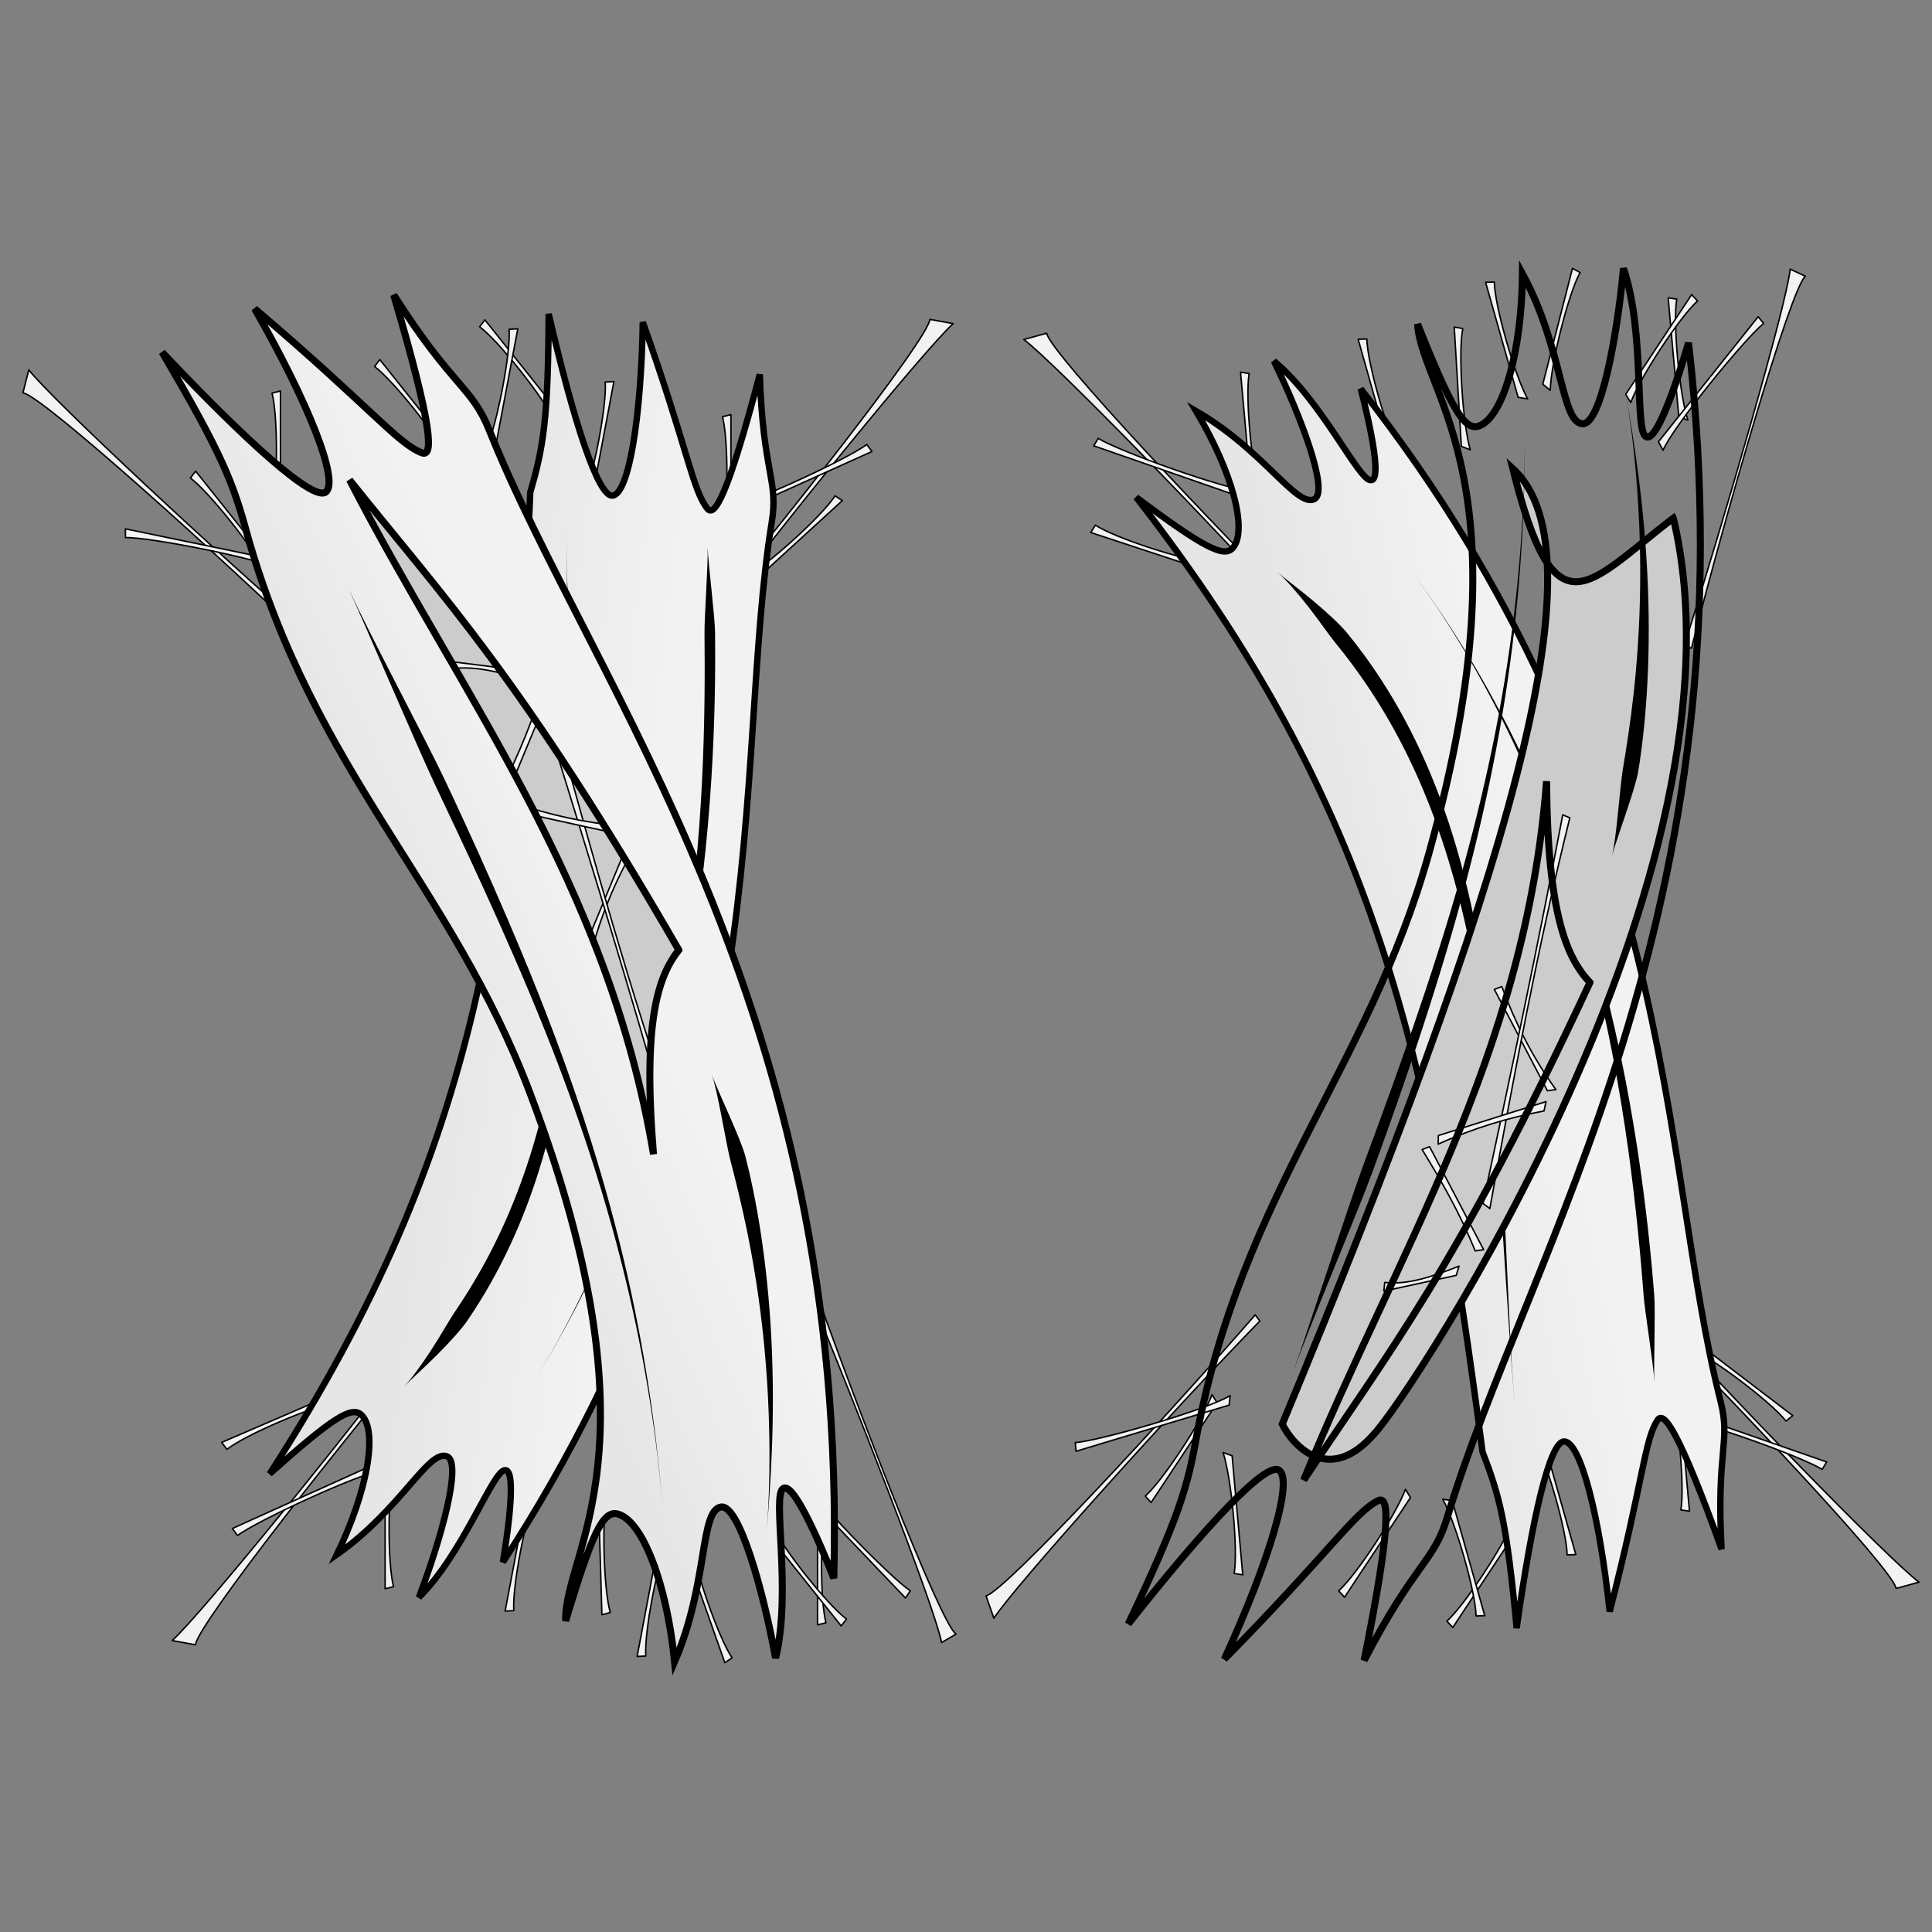 <svg cursor="default" version="1.1" viewBox="0 0 256 256" xmlns="http://www.w3.org/2000/svg" xmlns:xlink="http://www.w3.org/1999/xlink">
 <rect x="0" y="0" width="256" height="256" fill="#808080" stroke="none"/>
 <defs>
  <linearGradient id="linearGradient864">
   <stop stop-color="#e6e6e6" offset="0"/>
   <stop stop-color="#f2f2f2" offset="1"/>
  </linearGradient>
  <linearGradient id="linearGradient866" x1="126.02" x2="126.41" y1="179.57" y2="142.42" gradientTransform="matrix(.476 1.029 -.899 .441 212.59 -68.206)" gradientUnits="userSpaceOnUse" xlink:href="#linearGradient864"/>
  <linearGradient id="linearGradient866-0" x1="126.02" x2="126.41" y1="179.57" y2="142.42" gradientTransform="matrix(-.088 .817 -.747 -.054 208.95 38.216)" gradientUnits="userSpaceOnUse" xlink:href="#linearGradient864"/>
  <linearGradient id="linearGradient866-0-8" x1="126.02" x2="126.41" y1="179.57" y2="142.42" gradientTransform="matrix(-.159 -.806 -.74 .12 503.12 217.74)" gradientUnits="userSpaceOnUse" xlink:href="#linearGradient864"/>
 </defs>
 <g transform="matrix(.9 0 0 .9 1.129 12.139)">
  <g transform="matrix(.81 0 0 .81 -25.687 28.078)" fill="#f2f2f2" stroke="#000" stroke-linecap="round" stroke-linejoin="round" stroke-width=".266">
   <path d="m139.57 242.19-0.641-21.712 1.561-0.78c-0.964 4.828-0.631 17.879 0.601 22.067z"/>
   <path d="m100.16 237.46 2e-3 -21.722 1.583-0.733c-1.107 4.797-1.161 17.853-0.053 22.075z"/>
   <path d="m121.98 241.52 4.027-21.345 1.692-0.427c-1.976 4.509-4.448 17.328-4.142 21.683z"/>
   <path d="m161.91 250.89-7.234-20.482 1.248-1.219c0.555 4.892 4.853 17.219 7.304 20.832z"/>
   <path d="m178.76 244.02 2e-3 -21.722 1.583-0.733c-1.107 4.797-1.161 17.853-0.053 22.075z"/>
   <path d="m145.97 249.77 4.027-21.345 1.692-0.427c-1.976 4.509-4.448 17.328-4.142 21.683z"/>
   <path d="m70.46 210.86 19.946-8.601 1.3 1.163c-4.843 0.884-16.852 6.005-20.291 8.695z"/>
   <path d="m108.53 191.38c-15.34 18.254-42.489 52.612-42.836 56.265l-4.232-0.77c5.208-4.71 31.514-37.032 45.831-56.147z"/>
   <path d="m72.397 226.51 26.485-11.954 1.281 1.184c-4.857 0.804-23.349 9.409-26.831 12.042z"/>
   <path d="m183.06 244.22-13.545-16.982 0.78-1.561c2.127 4.44 10.226 14.68 13.725 17.29z"/>
   <path d="m177.31 180.2c7.904 22.495 23.659 63.353 26.627 65.511l-2.625 1.525c-1.403-6.88-16.027-44.249-25.193-66.303z"/>
   <path d="m194.74 239.14-20.061-21.022 0.692-1.601c2.369 4.316 16.62 18.907 20.258 21.32z"/>
   <path d="m118.3 6.823 13.545 16.982-0.78 1.561c-2.127-4.44-10.226-14.68-13.725-17.29z"/>
   <path d="m163.02 24.053-2e-3 21.722-1.583 0.733c1.107-4.797 1.161-17.853 0.053-22.075z"/>
   <path d="m141.75 18.034-4.027 21.345-1.692 0.427c1.976-4.509 4.448-17.328 4.142-21.683z"/>
   <path d="m99.2 14.051 13.545 16.982-0.78 1.561c-2.127-4.44-10.226-14.68-13.725-17.29z"/>
   <path d="m81.138 19.755-0.002 21.722-1.583 0.733c1.107-4.797 1.161-17.853 0.053-22.075z"/>
   <path d="m124.28 8.448-4.027 21.345-1.692 0.427c1.976-4.509 4.448-17.328 4.142-21.683z"/>
   <path d="m183.26 39.679-16.033 14.656-1.609-0.673c4.287-2.42 13.959-11.19 16.328-14.857z"/>
   <path d="m156.35 63.001c15.34-18.254 42.489-52.612 42.836-56.265l4.232 0.77c-5.208 4.71-31.514 37.032-45.831 56.147z"/>
   <path d="m188.65 30.749-26.485 11.954-1.281-1.184c4.857-0.804 23.349-9.409 26.831-12.042z"/>
   <path d="m65.723 34.317 13.545 16.982-0.78 1.561c-2.127-4.44-10.226-14.68-13.725-17.29z"/>
   <path d="m87.595 66.606c-17.181-16.532-49.636-45.93-53.257-46.522l1.052-4.171c4.349 5.513 34.83 33.932 52.939 49.502z"/>
   <path d="m52.958 44.811 28.457 5.879 0.341 1.711c-4.404-2.202-24.424-6.097-28.789-6.011z"/>
  </g>
  <path d="m102.92 61.427c-2.217-2.706-2.874-8.706-9.538-27.482-0.23 13.919-2.039 25.297-4.458 25.539-2.102 0.21-5.681-10.73-9.401-26.759-0.062 15.752-0.809 19.694-2.708 26.28-2.434 58.501-7.025 95.888-38.371 144.5 9.292-8.305 12.111-10.067 13.538-8.656 2.429 2.403 0.881 11.17-3.633 20.532 9.423-6.629 13.483-15.537 16.209-14.452 2.272 0.905-0.883 12.277-4.143 20.764 6.587-6.515 10.932-18.834 12.702-18.725 2.071-0.145-0.335 13.536-0.335 13.536 41.594-63.951 33.751-117.01 39.594-153.16 0.998-6.172-1.306-7.175-1.769-21.706-4.772 18.122-6.687 21.008-7.689 19.786z" fill="url(#linearGradient866-0)" fill-rule="evenodd" stroke="#000" stroke-width=".941"/>
  <path d="m58.189 190.7c0.955-0.998 3.014-2.824 4.927-4.737 1.965-1.965 3.643-3.852 4.428-5.002 2.976-4.358 6.371-10.322 9.213-18.147 3.437-9.462 5.492-20.013 6.378-32.241 0.951-13.129 0.442-26.853-0.085-39.019-0.598-13.791-0.941-20.865-0.941-29.15 0 6.641 0.249 17.038 0.531 29.164 0.283 12.192 0.472 25.867-0.778 38.898-1.163 12.128-3.439 22.451-6.98 31.647-2.926 7.6-6.306 13.34-9.199 17.577-0.724 1.06-1.99 3.325-3.442 5.564-1.496 2.307-3.033 4.383-4.051 5.447z" stroke-width=".81"/>
  <path d="m77.45 189.77c3.555-5.77 8.17-13.982 12.476-24.65 4.341-10.753 7.682-22.283 10.021-34.772 3.839-20.506 4.19-39.856 4.081-50.591-0.026-2.544-1.003-10.153-1.105-12.694 0.102 2.541-0.48 10.176-0.455 12.709 0.108 10.712 0.081 29.921-3.395 50.419-2.114 12.468-5.242 24.027-9.412 34.823-4.133 10.698-8.665 18.998-12.211 24.754z" stroke-width=".81"/>
  <g transform="matrix(.81 0 0 .81 -25.687 28.078)" stroke="#000">
   <path d="m176.14 204.05c9.448-65.174-61.492-154.25-68.884-160.86-8.905-8.596-14.831-1.128-16.533 3.196 49.039 93.637 72.717 152.29 57.159 169.22 4.92-31.434 11.645-22.038 28.258-11.555z" fill="#ccc" fill-rule="evenodd" stroke-width="1.278"/>
   <path d="m136.13 121.65 7.963-19.197 1.562 0.065c-3.806 6.375-6.326 12.906-8.126 19.524z" fill="#f2f2f2" stroke-linecap="round" stroke-linejoin="round" stroke-width=".266"/>
   <g transform="rotate(69.716,157.83,147.84)" fill="#f2f2f2" stroke-linecap="round" stroke-linejoin="round" stroke-width=".266">
    <path d="m94.219 164.16c-4.485-4.718-9.049-9.434-15.246-14.124l0.603-1.442 15.496 14.39z"/>
    <path d="m67.573 164.13 6.206-11.95 1.744-0.043c-2.925 3.96-5.728 7.939-6.393 12.254z"/>
    <path d="m159.61 155.43c-23.772-1.845-47.826-3.231-71.947-4.508l-0.576-1.451c24.241 2.088 48.456 4.062 72.333 4.573z"/>
    <path d="m95.924 161.6c4.554-5.489 8.051-11.172 10.859-16.981l1.742 0.085-11.075 17.27z"/>
   </g>
   <path d="m106.85 30.99c-4.466-1.716-9.462-8.399-30.405-26.198 9.57 16.687 15.526 31.424 12.911 33.344-2.273 1.669-14.125-8.906-29.736-25.432 11.059 18.752 12.984 23.937 15.449 33.042 12.27 43.366 37.098 63.735 51.429 101.62 24.583 64.985 6.126 83.391 6.481 95.936 4.835-16.141 6.837-20.139 9.477-19.426 4.495 1.213 8.908 12.672 10.323 26.84 6.169-14.238 4.553-27.562 8.46-28.114 3.257-0.46 7.658 15.178 9.899 27.459 2.984-12.187-0.716-29.754 1.401-30.82 2.284-1.572 9.179 16.303 9.179 16.303 2.724-104.05-43.806-161.78-62.617-208.66-3.212-8.005-6.575-7.64-17.375-24.585 7.308 24.747 7.141 29.469 5.124 28.694zm46.691 90.364c-3.787 4.844-6.589 12.979-4.597 37.132-8.245-49.358-34.97-83.266-55.245-122.57 16.992 21.297 31.272 36.007 59.841 85.433z" fill="url(#linearGradient866)" fill-rule="evenodd" stroke-width="1.278"/>
  </g>
  <path d="m50.111 73.28c1.195 2.584 4.052 9.186 6.401 14.575 2.429 5.573 5.059 11.589 6.279 14.175 3.31 7.021 10.48 21.936 16.205 36.267 5.016 12.554 9.178 25.09 12.271 38.337 3.073 13.162 4.47 24.449 5.131 32.71-0.664-8.303-1.902-19.519-4.777-32.79-2.886-13.32-6.814-25.96-11.623-38.648-5.557-14.664-12.361-29.358-15.757-36.56-1.379-2.924-4.056-8.101-7.004-13.835-2.967-5.77-5.673-11.092-7.125-14.232z" stroke-width=".81"/>
  <path d="m103.54 144.73c0.881 2.4 2.079 10.078 2.726 12.566 1.547 5.945 3.715 14.681 4.918 26.58 1.173 11.601 0.943 21.891 0.433 28.265 0.526-6.581 1.295-16.413 0.705-28.351-0.584-11.818-2.324-21.219-3.846-27.069-0.658-2.529-4.055-9.59-4.936-11.99z" stroke-width=".81"/>
 </g>
 <g transform="matrix(.9 0 0 .9 -136.25 4.545)">
  <g transform="matrix(.807 -.072 -.072 -.807 270.3 248.59)" fill="#f2f2f2" stroke="#000" stroke-linecap="round" stroke-linejoin="round" stroke-width=".266">
   <path d="m139.57 242.19-0.641-21.712 1.561-0.78c-0.964 4.828-0.631 17.879 0.601 22.067z"/>
   <path d="m100.16 237.46 2e-3 -21.722 1.583-0.733c-1.107 4.797-1.161 17.853-0.053 22.075z"/>
   <path d="m121.98 241.52 4.027-21.345 1.692-0.427c-1.976 4.509-4.448 17.328-4.142 21.683z"/>
   <path d="m161.91 250.89-7.234-20.482 1.248-1.219c0.555 4.892 4.853 17.219 7.304 20.832z"/>
   <path d="m178.76 244.02 2e-3 -21.722 1.583-0.733c-1.107 4.797-1.161 17.853-0.053 22.075z"/>
   <path d="m145.97 249.77 4.027-21.345 1.692-0.427c-1.976 4.509-4.448 17.328-4.142 21.683z"/>
   <path d="m70.46 210.86 19.946-8.601 1.3 1.163c-4.843 0.884-16.852 6.005-20.291 8.695z"/>
   <path d="m108.53 191.38c-15.34 18.254-42.489 52.612-42.836 56.265l-4.232-0.77c5.208-4.71 31.514-37.032 45.831-56.147z"/>
   <path d="m72.397 226.51 26.485-11.954 1.281 1.184c-4.857 0.804-23.349 9.409-26.831 12.042z"/>
   <path d="m183.06 244.22-13.545-16.982 0.78-1.561c2.127 4.44 10.226 14.68 13.725 17.29z"/>
   <path d="m177.31 180.2c7.904 22.495 23.659 63.353 26.627 65.511l-2.625 1.525c-1.403-6.88-16.027-44.249-25.193-66.303z"/>
   <path d="m194.74 239.14-20.061-21.022 0.692-1.601c2.369 4.316 16.62 18.907 20.258 21.32z"/>
   <path d="m118.3 6.823 13.545 16.982-0.78 1.561c-2.127-4.44-10.226-14.68-13.725-17.29z"/>
   <path d="m163.02 24.053-2e-3 21.722-1.583 0.733c1.107-4.797 1.161-17.853 0.053-22.075z"/>
   <path d="m141.75 18.034-4.027 21.345-1.692 0.427c1.976-4.509 4.448-17.328 4.142-21.683z"/>
   <path d="m99.2 14.051 13.545 16.982-0.78 1.561c-2.127-4.44-10.226-14.68-13.725-17.29z"/>
   <path d="m81.138 19.755-0.002 21.722-1.583 0.733c1.107-4.797 1.161-17.853 0.053-22.075z"/>
   <path d="m124.28 8.448-4.027 21.345-1.692 0.427c1.976-4.509 4.448-17.328 4.142-21.683z"/>
   <path d="m183.26 39.679-16.033 14.656-1.609-0.673c4.287-2.42 13.959-11.19 16.328-14.857z"/>
   <path d="m156.35 63.001c15.34-18.254 42.489-52.612 42.836-56.265l4.232 0.77c-5.208 4.71-31.514 37.032-45.831 56.147z"/>
   <path d="m188.65 30.749-26.485 11.954-1.281-1.184c4.857-0.804 23.349-9.409 26.831-12.042z"/>
   <path d="m65.723 34.317 13.545 16.982-0.78 1.561c-2.127-4.44-10.226-14.68-13.725-17.29z"/>
   <path d="m87.595 66.606c-17.181-16.532-49.636-45.93-53.257-46.522l1.052-4.171c4.349 5.513 34.83 33.932 52.939 49.502z"/>
   <path d="m52.958 44.811 28.457 5.879 0.341 1.711c-4.404-2.202-24.424-6.097-28.789-6.011z"/>
  </g>
  <path d="m395.45 204c-1.97 2.891-2.093 8.926-7.071 28.217-1.46-13.844-4.268-25.018-6.698-25.045-2.113-0.023-4.71 11.19-6.999 27.485-1.455-15.685-2.547-19.546-5.021-25.937-7.596-58.056-15.474-94.891-50.994-140.55 9.99 7.451 12.954 8.957 14.25 7.426 2.207-2.608-0.11-11.204-5.434-20.13 9.972 5.77 14.804 14.285 17.423 12.963 2.183-1.102-1.964-12.151-5.962-20.316 7.137 5.907 12.554 17.794 14.308 17.529 2.076-0.039-1.53-13.453-1.53-13.453 47.085 60.024 43.963 113.57 52.979 149.06 1.54 6.06-0.667 7.263 0.156 21.777-6.355-17.629-8.518-20.335-9.408-19.029z" fill="url(#linearGradient866-0-8)" fill-rule="evenodd" stroke="#000" stroke-width=".941"/>
  <path d="m339.47 79.184c1.04 0.91 3.252 2.547 5.326 4.283 2.131 1.784 3.969 3.515 4.853 4.591 3.349 4.078 7.258 9.718 10.781 17.262 4.26 9.122 7.239 19.449 9.203 31.551 2.108 12.994 2.814 26.709 3.365 38.873 0.624 13.79 0.907 20.866 1.639 29.119-0.587-6.615-1.258-16.994-2.05-29.097-0.795-12.169-1.817-25.808-4.214-38.677-2.231-11.978-5.411-22.059-9.75-30.906-3.586-7.312-7.46-12.73-10.717-16.695-0.814-0.992-2.276-3.136-3.92-5.238-1.694-2.166-3.409-4.098-4.517-5.068z" stroke-width=".81"/>
  <path d="m358.74 78.409c4.051 5.433 9.374 13.205 14.607 23.451 5.275 10.327 9.622 21.517 13.055 33.75 5.637 20.086 7.697 39.33 8.537 50.032 0.199 2.536-0.102 10.201 0.022 12.741-0.123-2.54-1.378-10.094-1.576-12.619-0.839-10.68-2.565-29.811-7.839-49.922-3.208-12.233-7.345-23.47-12.454-33.854-5.062-10.29-10.31-18.157-14.351-23.578z" stroke-width=".81"/>
  <g transform="matrix(.807 -.072 -.072 -.807 270.3 248.59)" stroke="#000">
   <path d="m176.14 204.05c9.448-65.174-61.492-154.25-68.884-160.86-8.905-8.596-14.831-1.128-16.533 3.196 49.039 93.637 72.717 152.29 57.159 169.22 4.92-31.434 11.645-22.038 28.258-11.555z" fill="#ccc" fill-rule="evenodd" stroke-width="1.278"/>
   <path d="m136.13 121.65 7.963-19.197 1.562 0.065c-3.806 6.375-6.326 12.906-8.126 19.524z" fill="#f2f2f2" stroke-linecap="round" stroke-linejoin="round" stroke-width=".266"/>
   <g transform="rotate(69.716,157.83,147.84)" fill="#f2f2f2" stroke-linecap="round" stroke-linejoin="round" stroke-width=".266">
    <path d="m94.219 164.16c-4.485-4.718-9.049-9.434-15.246-14.124l0.603-1.442 15.496 14.39z"/>
    <path d="m67.573 164.13 6.206-11.95 1.744-0.043c-2.925 3.96-5.728 7.939-6.393 12.254z"/>
    <path d="m159.61 155.43c-23.772-1.845-47.826-3.231-71.947-4.508l-0.576-1.451c24.241 2.088 48.456 4.062 72.333 4.573z"/>
    <path d="m95.924 161.6c4.554-5.489 8.051-11.172 10.859-16.981l1.742 0.085-11.075 17.27z"/>
   </g>
   <path d="m106.85 30.99c-4.466-1.716-9.462-8.399-30.405-26.198 9.57 16.687 15.526 31.424 12.911 33.344-2.273 1.669-14.125-8.906-29.736-25.432 11.059 18.752 12.984 23.937 15.449 33.042 12.27 43.366 37.098 63.735 51.429 101.62 24.583 64.985 6.126 83.391 6.481 95.936 4.835-16.141 6.837-20.139 9.477-19.426 4.495 1.213 8.908 12.672 10.323 26.84 6.169-14.238 4.553-27.562 8.46-28.114 3.257-0.46 7.658 15.178 9.899 27.459 2.984-12.187-0.716-29.754 1.401-30.82 2.284-1.572 9.179 16.303 9.179 16.303 2.724-104.05-43.806-161.78-62.617-208.66-3.212-8.005-6.575-7.64-17.375-24.585 7.308 24.747 7.141 29.469 5.124 28.694zm46.691 90.364c-3.787 4.844-6.589 12.979-4.597 37.132-8.245-49.358-34.97-83.266-55.245-122.57 16.992 21.297 31.272 36.007 59.841 85.433z" fill="url(#linearGradient866)" fill-rule="evenodd" stroke-width="1.278"/>
  </g>
  <path d="m341.8 196.86c0.962-2.679 3.224-9.508 5.088-15.084 1.927-5.766 4.015-11.991 5.001-14.675 2.676-7.286 8.5-22.777 12.935-37.557 3.886-12.948 6.924-25.803 8.834-39.272 1.897-13.382 2.291-24.748 2.219-33.036 0.072 8.329-0.17 19.61-1.86 33.084-1.697 13.523-4.493 26.46-8.161 39.524-4.239 15.098-9.718 30.335-12.463 37.81-1.115 3.035-3.324 8.428-5.754 14.4-2.445 6.01-4.671 11.55-5.839 14.806z" stroke-width=".81"/>
  <path d="m388.71 120.97c0.665-2.469 1.18-10.222 1.605-12.757 1.015-6.058 2.402-14.952 2.549-26.911 0.143-11.659-0.996-21.889-2.067-28.193 1.106 6.509 2.741 16.234 3.209 28.177 0.463 11.823-0.439 21.341-1.438 27.303-0.432 2.578-3.191 9.911-3.857 12.38z" stroke-width=".81"/>
 </g>
</svg>
